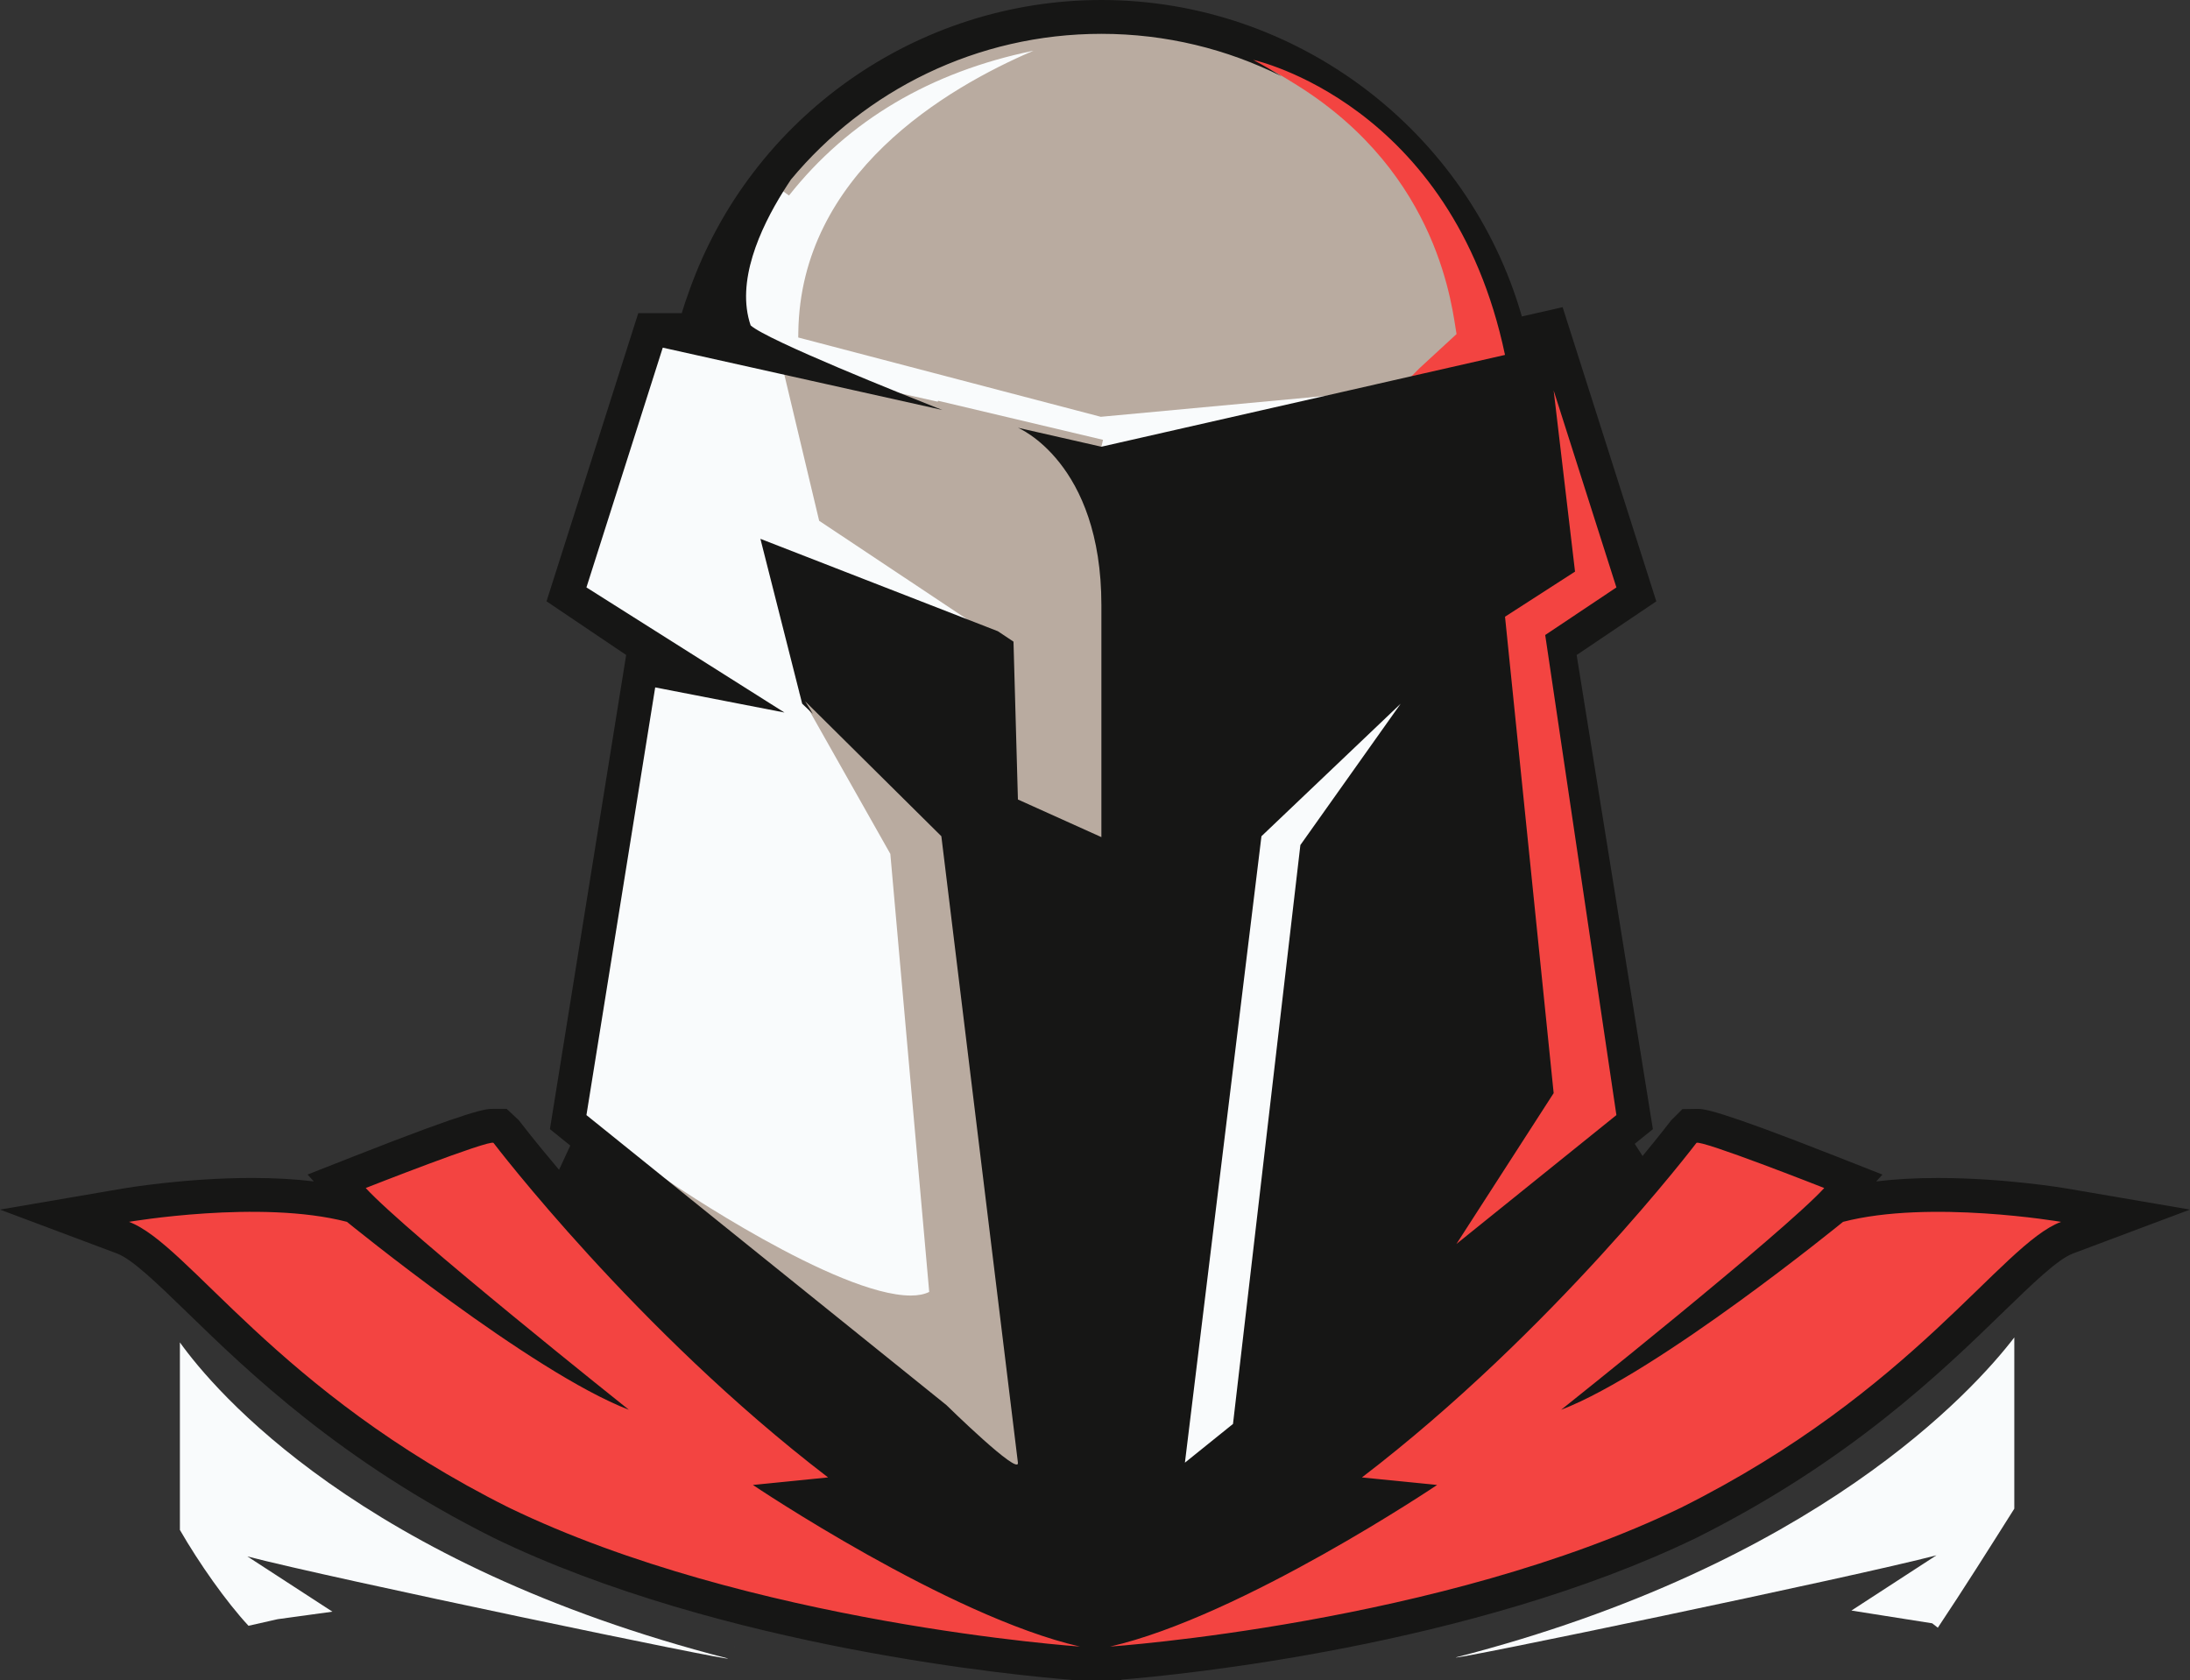 <svg version="1.1" id="图层_1" x="0px" y="0px" width="154.695px" height="118.705px" viewBox="0 0 154.695 118.705" enable-background="new 0 0 154.695 118.705" xml:space="preserve" xmlns="http://www.w3.org/2000/svg" xmlns:xlink="http://www.w3.org/1999/xlink" xmlns:xml="http://www.w3.org/XML/1998/namespace">
  <rect x="0" y="0" width="154.695" height="118.705" fill="#333333" stroke="none"/>
  <g>
    <polygon fill="#F9FBFC" points="67.475,98.478 65.974,97.269 64.719,98.826 66.221,100.037 67.552,98.547 67.516,98.511 	" class="color c1"/>
    <path fill="#F9FBFC" d="M59.187,35.87l-2.266-9.507l-0.078-0.326c2.84,1.255,6.401,2.689,8.937,3.69l0.067,0.026l0.07,0.017
		l11.652,2.76l0.226,0.053l0.226-0.051l19.453-4.423l-0.293-1.973l-19.299,1.788L57.92,22.693
		C58.807,8.468,77.852,3.41,78.048,3.359l-0.333-1.965C67.714,2.236,59.923,6.101,54.559,12.879l-0.034,0.043l-0.03,0.047
		c-1.755,2.808-3.599,6.881-2.417,10.341l0.084,0.246l0.193,0.174c0.426,0.384,1.681,1.029,3.314,1.778l-8.635-1.925l-0.893-0.199
		l-0.278,0.872l-5.392,16.938l-0.234,0.736l0.653,0.413l9.49,5.997l-3.908-0.76l-1.014-0.197l-0.164,1.02l-4.857,30.214
		l-0.092,0.573l0.452,0.364l5.857,4.719c1.251,0.92,12.078,8.75,17.681,8.75c0.972,0,1.783-0.228,2.41-0.678l0.463-0.333
		l-0.05-0.568l-2.783-31.37l-0.021-0.234l-0.123-0.2l-5.96-9.731l-0.068-0.111l-0.095-0.09l-0.545-0.52l-2.403-9.486l14.961,5.822
		l8.587,3.341l-7.67-5.106L59.187,35.87z" class="color c1"/>
    <path fill="#F9FBFC" d="M66.557,59.591c0.021,0.173,0.049,0.401,0.08,0.655c-0.028-0.231-0.054-0.441-0.074-0.606l0.251,2.056
		c-0.061-0.501-0.114-0.934-0.159-1.302L66.557,59.591z" class="color c1"/>
    <path fill="#F9FBFC" d="M66.814,61.696l-0.993,0.121c1.322,10.824,4.984,40.798,5.088,41.635l1.985-0.244l-5.088-41.633
		L66.814,61.696z" class="color c1"/>
    <rect x="65.522" y="59.132" transform="matrix(0.993 -0.121 0.121 0.993 -6.666 8.456)" fill="#F9FBFC" width="2" height="0.335" class="color c1"/>
    <polygon fill="#F9FBFC" points="88.416,58.351 88.156,58.598 88.113,58.954 82.707,103.208 82.408,105.654 84.327,104.108 
		87.723,101.372 88.042,101.115 88.089,100.708 92.819,60.067 99.755,50.292 98.25,48.989 	" class="color c1"/>
    <path fill="#F9FBFC" d="M51.9,116.361c-0.003,0-0.014-0.002-0.017-0.002c0.027,0.001,0.042,0,0.025-0.009
		C51.923,116.358,51.92,116.361,51.9,116.361z" class="color c1"/>
    <g>
      <path fill="#B9ABA0" d="M103.919,23.718c-0.015-0.115-1.656-11.576-13.173-18.777c-4.05-2.024-8.406-3.05-12.948-3.05
			c-8.64,0-16.771,3.815-22.336,10.507c-0.179,0.265-0.361,0.545-0.544,0.837l0.816,0.575c4.202-5.31,9.999-8.734,17.267-10.227
			C66.787,6.24,56.559,12.297,56.391,23.45l-0.006,0.392l21.287,5.58l0.085,0.022l19.599-1.821l3.505-0.797l3.092-2.85
			L103.919,23.718z" class="color c2"/>
      <path fill="#B9ABA0" d="M74.244,31.262l3.444,0.783l0.226-0.974l-11.652-2.76l-0.021,0.066l-10.965-2.444l2.587,10.858
			l13.233,8.81l0.314,11.206l6.888,3.105V42.754C78.299,36.39,76.038,32.972,74.244,31.262z" class="color c2"/>
      <path fill="#B9ABA0" d="M66.969,58.842l-10.54-9.954l6.462,11.435l2.746,30.943c-0.342,0.17-0.778,0.256-1.302,0.256
			c-5.213,0-16.867-7.894-17.364-8.259l-0.032,0.598l19.557,15.75c0.445,0.445,4.377,4.35,5.318,4.351l0.294-0.026l0.149-0.168
			c0.081-0.092,0.172-0.253,0.142-0.5c-0.088-0.71-2.729-22.324-4.287-35.077L66.969,58.842z" class="color c2"/>
    </g>
    <g>
      <path fill="#F34441" d="M91.627,6.024c10.131,6.337,10.951,15.892,11.259,17.576l-2.621,2.416l-1.215,1.224l7.851-1.787
			l-0.102-0.481C103.028,7.031,88.772,3.772,88.628,3.742l-3.539-0.76l4.788,2.011C90.508,5.326,90.934,5.59,91.627,6.024z" class="color c3"/>
      <polygon fill="#F34441" points="105.782,43.312 109.23,77.099 102.463,87.601 100.66,90.309 114.714,78.985 109.689,45.1 
			114.769,41.705 110.054,25.389 109.25,27.644 110.723,40.129 		" class="color c3"/>
      <path fill="#F34441" d="M59.803,104.744l-1.005-0.769C45.469,93.783,35.36,80.571,35.217,80.39l-0.21-0.163h-0.209
			c-0.867,0-7.22,2.476-9.146,3.235l-0.677,0.267l0.492,0.536c2.06,2.246,10.196,8.91,15.021,12.808
			C33.636,93.1,24.93,86.016,24.824,85.929l-0.19-0.097c-1.841-0.48-4.14-0.724-6.832-0.724c-4.553,0-8.736,0.708-8.777,0.715
			l-1.821,0.312l1.73,0.649c1.447,0.542,3.192,2.236,5.608,4.581c4.228,4.104,10.617,10.305,21.167,15.579
			c16.886,8.18,40.309,9.859,40.543,9.875l0.146-0.986c-7.53-1.722-18.22-8.306-21.752-10.573L59.803,104.744z" class="color c3"/>
      <path fill="#F34441" d="M145.67,85.824c-0.041-0.007-4.225-0.715-8.777-0.715c-2.691,0-4.991,0.244-6.833,0.724l-0.19,0.097
			c-0.106,0.087-8.811,7.172-15.661,11.145c4.823-3.898,12.96-10.563,15.02-12.809l0.492-0.536l-0.677-0.267
			c-1.927-0.759-8.279-3.235-9.148-3.235l-0.313,0.015l-0.15,0.197c-0.101,0.132-10.205,13.344-23.534,23.537l-1.005,0.769
			l5.158,0.517c-3.532,2.267-14.222,8.851-21.752,10.573l0.146,0.986c0.234-0.016,23.657-1.695,40.549-9.878
			c10.544-5.271,16.933-11.472,21.16-15.576c2.416-2.345,4.161-4.039,5.608-4.581l1.73-0.649L145.67,85.824z" class="color c3"/>
    </g>
    <path fill="#161615" d="M145.992,83.961c-0.178-0.029-4.387-0.743-9.1-0.743c-1.578,0-3.037,0.08-4.363,0.243l0.441-0.484
		l-3.234-1.273c-8.549-3.367-9.389-3.367-9.842-3.367l-1.053,0.016l-0.814,0.813l-0.1,0.131c-0.025,0.033-0.698,0.913-1.901,2.367
		l-0.552-0.861l1.281-1.033l-5.385-33.496l5.627-3.792l-6.617-20.781l-2.879,0.654C103.738,9.266,91.617,0,77.799,0
		C64.75,0,53.047,8.263,48.688,20.536c-0.217,0.586-0.391,1.122-0.531,1.589h-3.072l-6.48,20.354l5.625,3.792l-5.385,33.496
		l1.439,1.159l-0.794,1.714c-1.718-2.034-2.694-3.309-2.725-3.349l-0.096-0.128l-0.115-0.114l-0.764-0.714h-0.988
		c-0.453,0-1.293,0-9.842,3.367l-3.234,1.273l0.441,0.484c-1.326-0.163-2.785-0.243-4.365-0.243c-4.711,0-8.922,0.714-9.098,0.743
		L0,85.451l8.268,3.102c1.08,0.404,2.875,2.149,4.957,4.168c4.311,4.187,10.826,10.509,21.658,15.926
		c16.143,7.818,37.418,9.76,40.807,10.025v0.021h0.279c0.072,0.006,0.123,0.01,0.154,0.012v-0.012h2.449v0.012
		c0.031-0.002,0.082-0.006,0.152-0.012h0.5v-0.04c3.969-0.321,24.746-2.333,40.613-10.02c10.807-5.404,17.322-11.727,21.633-15.913
		c2.082-2.019,3.877-3.764,4.957-4.168l8.268-3.102L145.992,83.961z M109.746,27.585l4.432,13.913l-5.029,3.362l0.422,2.844
		l4.607,31.071l-11.301,9.105l0.002-0.003l6.867-10.655L106.834,48.7l-0.178-1.742l-0.346-3.391l4.945-3.186L109.746,27.585z
		 M35.926,106.494C19.465,98.266,13.357,87.909,9.109,86.316c0,0,9.293-1.593,15.398,0c0,0,13.01,10.621,19.914,13.276
		c0,0-15.666-12.479-18.588-15.666c0,0,8.764-3.452,9.027-3.186c0,0,10.092,13.276,23.633,23.631l-5.311,0.532
		c0,0,13.809,9.291,23.102,11.416C76.285,116.32,52.92,114.727,35.926,106.494z M77.799,42.754v16.384l-5.896-2.658L71.59,45.328
		l-1.107-0.737l-16.77-6.526l2.951,11.647l0.754,0.718l-0.545-0.89l9.621,9.534c0,0,0.003,0.024,0.007,0.058l0.041,0.332
		c0.005,0.041,0.01,0.08,0.015,0.126l5.345,43.738c0.123,1.008-5.042-4.06-5.054-4.071l-1.502-1.21L47.252,83.473
		c0,0,0.017,0.012,0.029,0.021l-5.857-4.719l4.857-30.214l9.131,1.775l-13.988-8.839l5.392-16.938l9.132,2.036l10.616,2.367
		c0,0-0.154-0.06-0.417-0.164c-2.138-0.844-11.943-4.747-13.124-5.811c-1.047-3.066,0.643-6.806,2.319-9.487
		c0.179-0.288,0.358-0.562,0.534-0.823c5.23-6.284,13.108-10.287,21.922-10.287c4.574,0,8.893,1.083,12.724,2.998
		c-0.637-0.398-1.299-0.788-2-1.158c0,0,14.039,3.014,17.787,20.843v0l-5.691,1.295l0.001-0.001l-3.375,0.768l0.007,0l-19.453,4.423
		l-5.895-1.34C71.904,30.218,77.799,32.645,77.799,42.754z M98.939,49.713l-7.084,9.984l-4.76,40.896l-3.396,2.736l5.406-44.254
		L98.939,49.713z M118.77,106.494c-16.994,8.232-40.359,9.826-40.359,9.826c9.293-2.125,23.102-11.416,23.102-11.416l-5.311-0.532
		c13.541-10.354,23.629-23.631,23.629-23.631c0.266-0.267,9.029,3.186,9.029,3.186c-2.922,3.187-18.586,15.666-18.586,15.666
		c6.904-2.655,19.912-13.276,19.912-13.276c6.107-1.593,15.4,0,15.4,0C141.338,87.909,135.23,98.266,118.77,106.494z" class="color c4"/>
    <path fill="#F9FBFC" d="M51.406,117.158c-25.98-6.687-36.277-18.945-38.699-22.325c0,4.74,0,8.387,0,13.247
		c1.357,2.356,3.275,5.081,4.846,6.771l2.059-0.465l3.869-0.531l-6.006-3.903C23.18,111.453,52.008,117.459,51.406,117.158z" class="color c1"/>
    <path fill="#F9FBFC" d="M142.285,94.482c-2.885,3.757-13.949,16.038-39.434,22.599c-0.602,0.299,28.229-5.706,33.934-7.208
		l-6.006,3.903l5.705,0.901l0.398,0.311c1.855-2.781,3.635-5.609,5.402-8.409C142.285,102.579,142.285,98.405,142.285,94.482z" class="color c1"/>
  </g>
</svg>